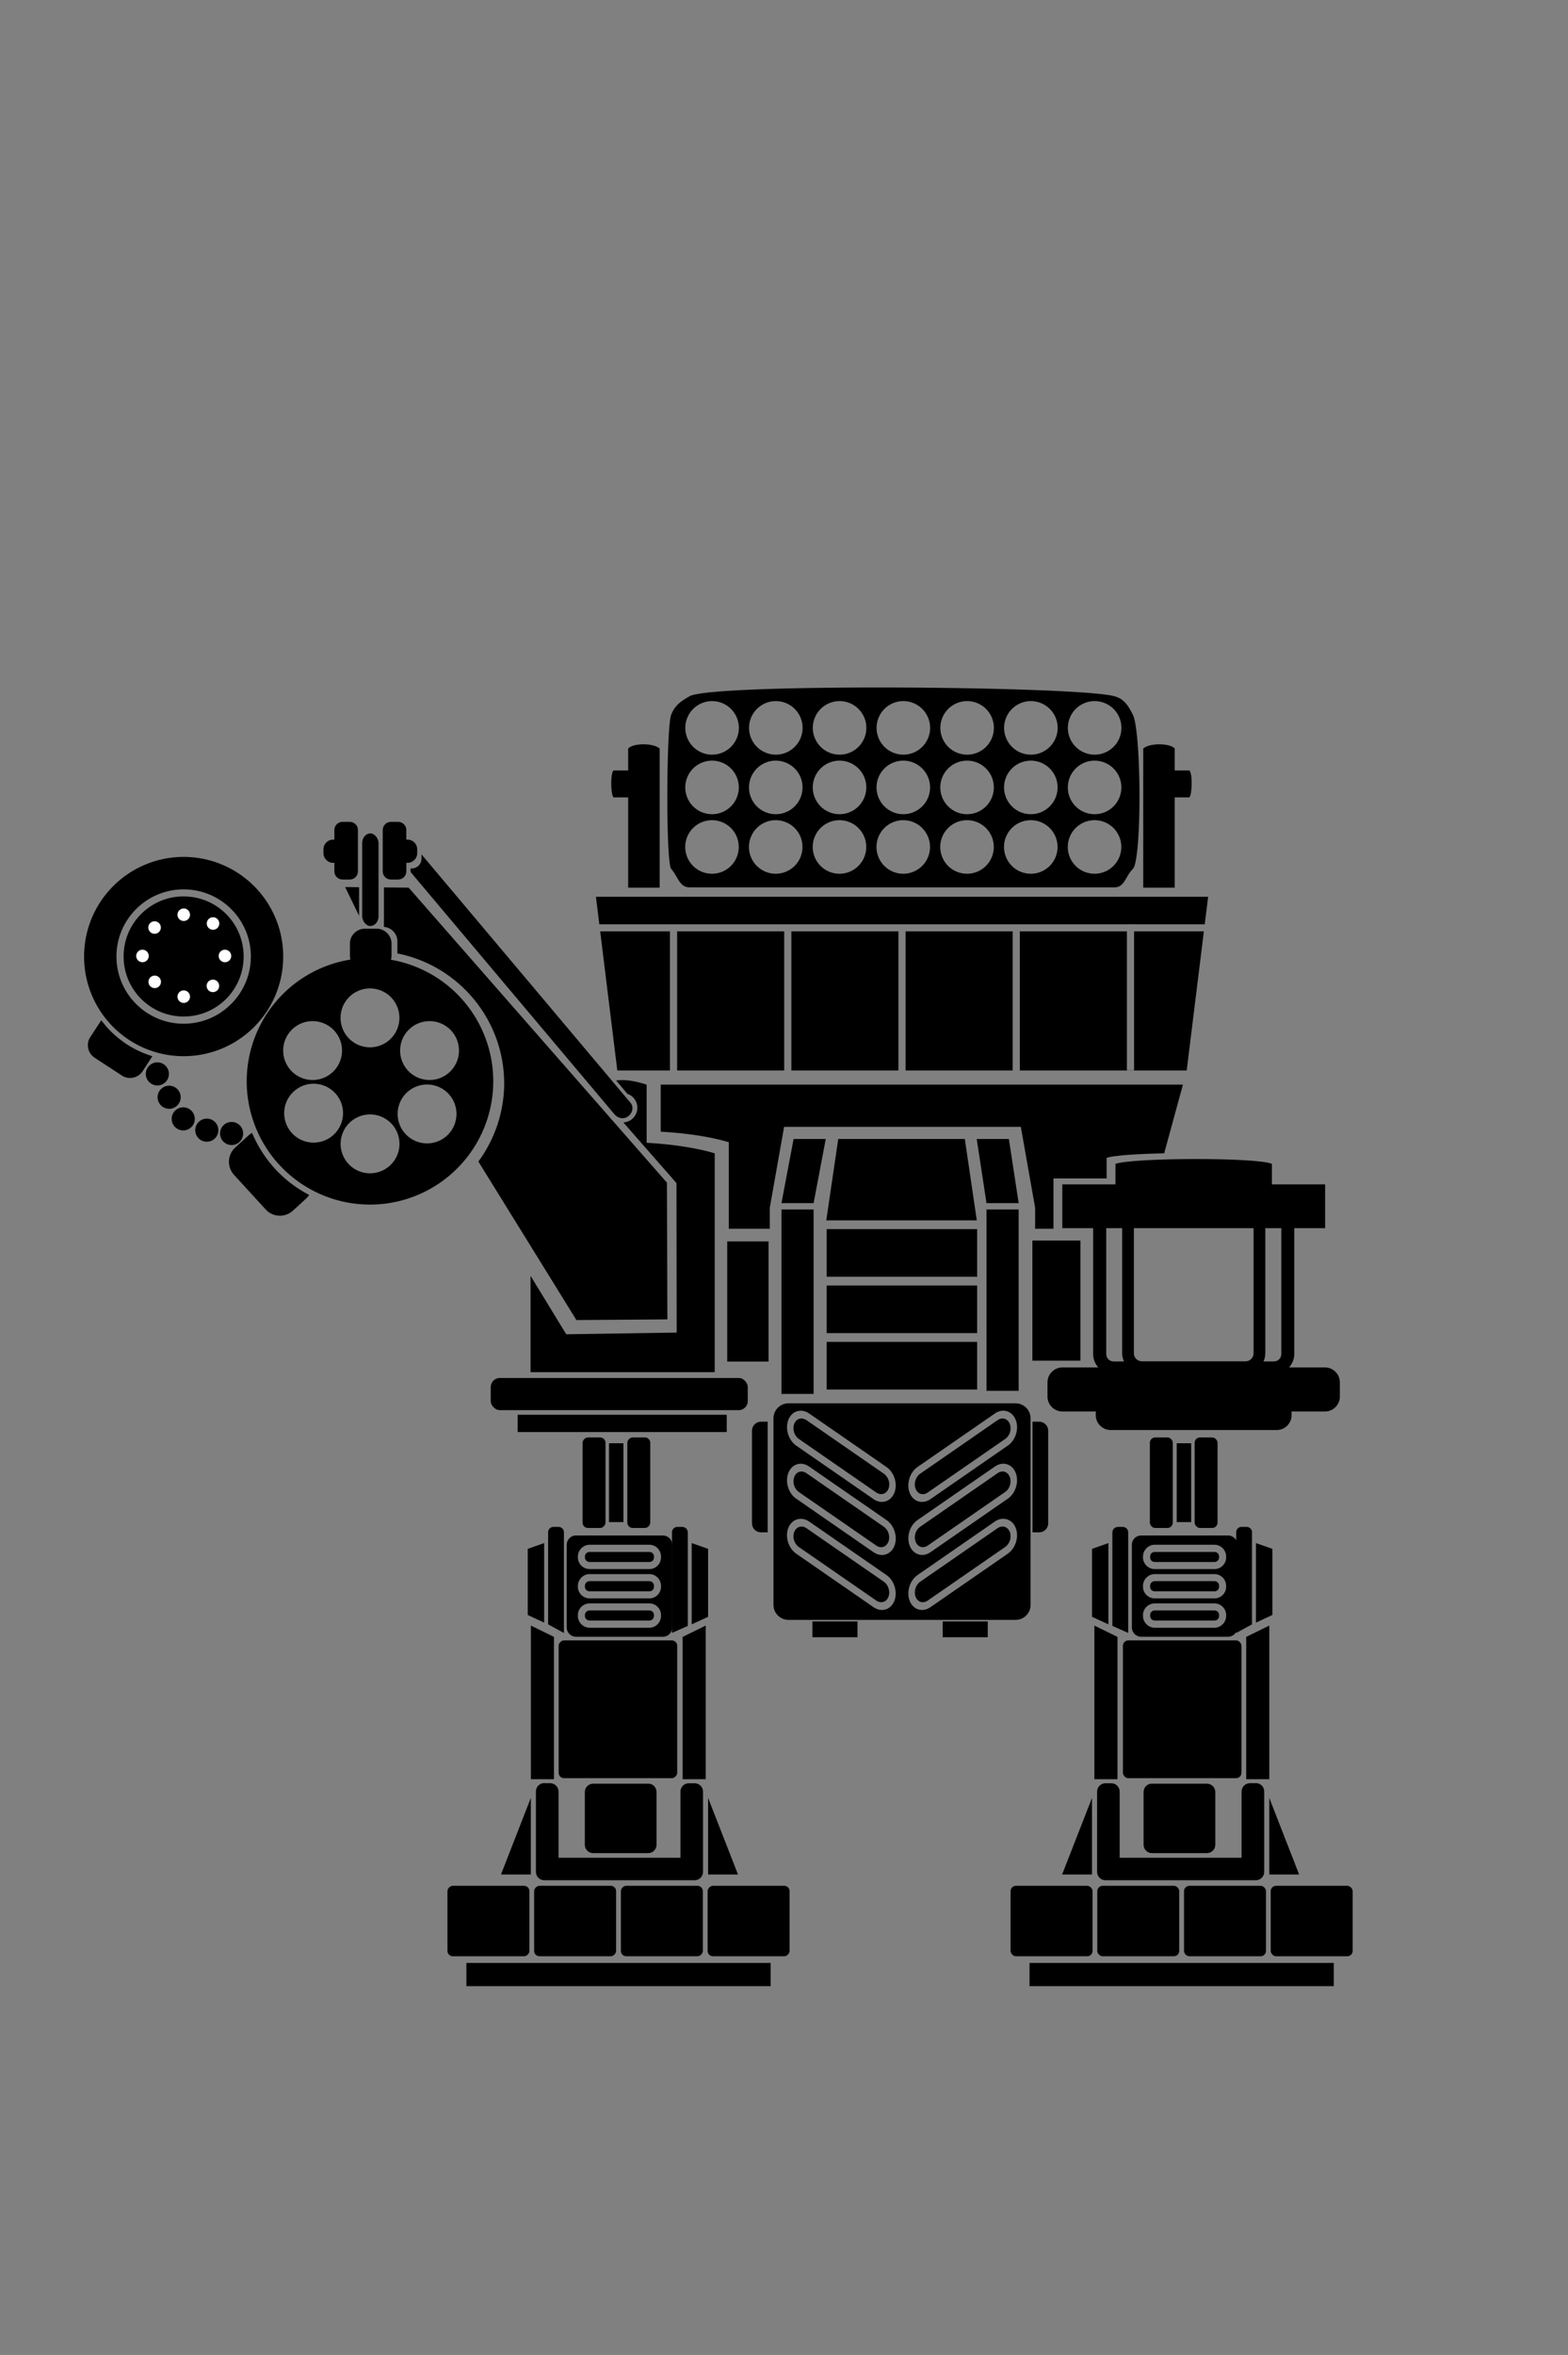 <?xml version="1.0" encoding="UTF-8" standalone="no"?>
<!-- Created with Inkscape (http://www.inkscape.org/) -->

<svg
   sodipodi:docname="MiningMech.svg"
   inkscape:version="1.1.2 (0a00cf5339, 2022-02-04)"
   id="svg8"
   version="1.1"
   viewBox="0 0 34.983 52.516"
   height="52.516mm"
   width="34.983mm"
   xmlns:inkscape="http://www.inkscape.org/namespaces/inkscape"
   xmlns:sodipodi="http://sodipodi.sourceforge.net/DTD/sodipodi-0.dtd"
   xmlns="http://www.w3.org/2000/svg"
   xmlns:svg="http://www.w3.org/2000/svg"
   xmlns:rdf="http://www.w3.org/1999/02/22-rdf-syntax-ns#"
   xmlns:cc="http://creativecommons.org/ns#"
   xmlns:dc="http://purl.org/dc/elements/1.1/">
  <rect x="0" y="0" width="34.983" height="52.516" fill="#808080" stroke="none"/>
  <defs
     id="defs2" />
  <sodipodi:namedview
     id="base"
     pagecolor="#ffffff"
     bordercolor="#666666"
     borderopacity="1.0"
     inkscape:pageopacity="0.0"
     inkscape:pageshadow="2"
     inkscape:zoom="2.0000001"
     inkscape:cx="43.249999"
     inkscape:cy="103.75"
     inkscape:document-units="mm"
     inkscape:current-layer="layer1"
     showgrid="false"
     inkscape:window-width="1846"
     inkscape:window-height="1016"
     inkscape:window-x="74"
     inkscape:window-y="27"
     inkscape:window-maximized="1"
     inkscape:snap-global="false"
     fit-margin-top="0"
     fit-margin-left="0"
     fit-margin-right="0"
     fit-margin-bottom="0"
     showguides="true"
     inkscape:guide-bbox="true"
     inkscape:pagecheckerboard="0" />
  <g
     inkscape:label="Capa 1"
     inkscape:groupmode="layer"
     id="layer1"
     transform="translate(-135.49,-99.591)"
     style="display:inline">
    <rect
       style="opacity:1;vector-effect:none;fill:#1a1a1a;fill-opacity:1;stroke:none;stroke-width:0.1;stroke-linecap:butt;stroke-linejoin:miter;stroke-miterlimit:4;stroke-dasharray:none;stroke-dashoffset:0;stroke-opacity:1"
       id="rect860"
       width="7.094"
       height="0"
       x="148.868"
       y="129.319" />
    <g
       id="g1831"
       transform="translate(0.543,-0.931)">
      <g
         id="path1550" />
      <g
         id="path1550-3" />
    </g>
    <g
       id="rect2870" />
    <g
       id="g26165"
       transform="matrix(1.321,0,0,1.321,-50.85,-42.825)">
      <path
         id="rect9306"
         style="stroke-width:0.454;stroke-linecap:round;stop-color:#000000"
         d="m 60.596,99.818 c -0.104,0.002 -0.208,0.009 -0.312,0.02 l 0.719,0.854 a 0.937,0.937 0 0 1 0.635,0.887 0.937,0.937 0 0 1 -0.891,0.936 l 3.385,3.863 0.012,9.523 -7.039,0.107 -2.273,-3.721 v 6.135 h 11.736 v -13.941 c -1.191,-0.354 -2.725,-0.579 -4.338,-0.67 v -3.703 c -0.614,-0.199 -1.122,-0.299 -1.633,-0.289 z"
         transform="matrix(0.265,0,0,0.265,135.49,99.591)" />
      <path
         id="path21684"
         style="fill:#000000;stroke:none;stroke-width:1px;stroke-linecap:butt;stroke-linejoin:miter;stroke-opacity:1"
         d="m 43.014,87.52 0.889,1.83 v -1.822 z m 2.473,0.023 v 2.514 c 0.481,0.039 0.857,0.434 0.857,0.926 v 0.764 c 3.895,0.774 6.808,4.205 6.809,8.297 -0.011,1.786 -0.587,3.524 -1.646,4.963 l 6.248,10.097 5.796,-0.044 -0.028,-8.709 -16.461,-18.793 z"
         transform="matrix(0.265,0,0,0.265,135.49,99.591)"
         sodipodi:nodetypes="ccccccscccccccc" />
      <path
         id="rect22956"
         style="fill:#000000;stroke-width:0.454;stroke-linecap:round;stop-color:#000000"
         d="m 47.879,85.436 c 4.98e-4,0.01 0.002,0.021 0.002,0.031 v 0.25 c 0,0.341 -0.274,0.615 -0.615,0.615 H 47.188 v 0.232 l 12.988,15.428 c 0.22,0.261 0.58,0.342 0.857,0.145 l 0.023,-0.018 c 0.278,-0.197 0.366,-0.597 0.146,-0.857 z"
         transform="matrix(0.265,0,0,0.265,135.49,99.591)" />
      <path
         id="rect19674-0"
         style="display:inline;fill:#000000;stroke:none;stroke-width:0.12;stroke-linecap:round;stroke-miterlimit:4;stroke-dasharray:none;stop-color:#000000"
         d="m 144.161,122.275 a 1.681,1.681 0 0 0 -1.681,1.682 1.681,1.681 0 0 0 1.681,1.682 1.681,1.681 0 0 0 1.682,-1.682 1.681,1.681 0 0 0 -1.682,-1.682 z m 5.2e-4,0.548 c 0.626,0 1.135,0.507 1.135,1.133 0,0.626 -0.509,1.135 -1.135,1.135 -0.626,0 -1.135,-0.509 -1.135,-1.135 0,-0.626 0.509,-1.133 1.135,-1.133 z m -0.026,0.119 c -0.549,0.014 -0.988,0.461 -0.988,1.013 0,0.561 0.453,1.014 1.014,1.014 0.561,0 1.013,-0.453 1.013,-1.014 0,-0.561 -0.453,-1.013 -1.013,-1.013 -0.009,0 -0.018,-2.2e-4 -0.026,0 z m 3.087,0.545 c -0.14,0 -0.253,0.113 -0.253,0.253 v 0.197 c 0,0.025 0.004,0.049 0.01,0.071 a 2.082,2.082 0 0 0 -1.753,2.054 2.082,2.082 0 0 0 2.082,2.082 2.082,2.082 0 0 0 2.082,-2.082 2.082,2.082 0 0 0 -1.729,-2.051 c 0.007,-0.023 0.011,-0.048 0.011,-0.074 v -0.197 c 0,-0.14 -0.113,-0.253 -0.253,-0.253 z m 0.086,1.008 a 0.497,0.497 0 0 1 0.497,0.497 0.497,0.497 0 0 1 -0.497,0.497 0.497,0.497 0 0 1 -0.497,-0.497 0.497,0.497 0 0 1 0.497,-0.497 z m -4.538,0.537 -0.185,0.283 c -0.077,0.117 -0.044,0.274 0.073,0.35 l 0.46,0.3 c 0.117,0.077 0.274,0.044 0.351,-0.074 l 0.164,-0.252 c -0.346,-0.105 -0.649,-0.318 -0.864,-0.608 z m 3.569,0.015 a 0.497,0.497 0 0 1 0.497,0.497 0.497,0.497 0 0 1 -0.497,0.497 0.497,0.497 0 0 1 -0.497,-0.497 0.497,0.497 0 0 1 0.497,-0.497 z m 1.975,0 a 0.497,0.497 0 0 1 0.497,0.497 0.497,0.497 0 0 1 -0.497,0.497 0.497,0.497 0 0 1 -0.497,-0.497 0.497,0.497 0 0 1 0.497,-0.497 z m -4.597,0.696 a 0.195,0.195 0 0 0 -0.195,0.195 0.195,0.195 0 0 0 0.195,0.195 0.195,0.195 0 0 0 0.195,-0.195 0.195,0.195 0 0 0 -0.195,-0.195 z m 2.639,0.361 a 0.497,0.497 0 0 1 0.497,0.497 0.497,0.497 0 0 1 -0.497,0.497 0.497,0.497 0 0 1 -0.497,-0.497 0.497,0.497 0 0 1 0.497,-0.497 z m 1.916,0.013 a 0.497,0.497 0 0 1 0.497,0.497 0.497,0.497 0 0 1 -0.497,0.497 0.497,0.497 0 0 1 -0.497,-0.497 0.497,0.497 0 0 1 0.497,-0.497 z m -4.356,0.02 a 0.195,0.195 0 0 0 -0.195,0.195 0.195,0.195 0 0 0 0.195,0.195 0.195,0.195 0 0 0 0.195,-0.195 0.195,0.195 0 0 0 -0.195,-0.195 z m 0.238,0.365 a 0.195,0.195 0 0 0 -0.195,0.195 0.195,0.195 0 0 0 0.195,0.195 0.195,0.195 0 0 0 0.195,-0.195 0.195,0.195 0 0 0 -0.195,-0.195 z m 3.155,0.12 a 0.497,0.497 0 0 1 0.497,0.497 0.497,0.497 0 0 1 -0.497,0.497 0.497,0.497 0 0 1 -0.497,-0.497 0.497,0.497 0 0 1 0.497,-0.497 z m -2.757,0.071 a 0.195,0.195 0 0 0 -0.195,0.195 0.195,0.195 0 0 0 0.195,0.195 0.195,0.195 0 0 0 0.195,-0.195 0.195,0.195 0 0 0 -0.195,-0.195 z m 0.419,0.056 a 0.195,0.195 0 0 0 -0.195,0.195 0.195,0.195 0 0 0 0.195,0.195 0.195,0.195 0 0 0 0.195,-0.195 0.195,0.195 0 0 0 -0.195,-0.195 z m 0.346,0.185 c -0.022,0.012 -0.044,0.027 -0.064,0.045 l -0.221,0.202 c -0.133,0.122 -0.142,0.327 -0.021,0.46 l 0.535,0.585 c 0.122,0.133 0.327,0.142 0.46,0.021 l 0.221,-0.202 c 0.021,-0.019 0.039,-0.041 0.054,-0.064 a 2.082,2.082 0 0 1 -0.965,-1.049 z" />
      <path
         id="rect10947"
         style="fill:#000000;stroke-width:0.322;stroke-linecap:round;stop-color:#000000"
         d="m 63.127,100.104 v 2.998 c 1.613,0.091 3.147,0.316 4.338,0.67 v 5.516 h 2.613 v -1.336 l 0.912,-5.156 h 15.088 l 0.912,5.156 v 1.336 h 1.168 v -3.207 h 3.389 v -1.309 c 0.416,-0.154 1.937,-0.254 3.668,-0.291 l 1.195,-4.377 z"
         transform="matrix(0.265,0,0,0.265,135.49,99.591)" />
      <path
         id="rect10356"
         style="fill:#000000;stroke-width:0.454;stroke-linecap:round;stop-color:#000000"
         d="m 58.998,88.139 0.217,1.756 h 33.623 v -0.004 h 0.459 v 0.004 h 4.502 l 0.217,-1.756 z m 0.271,2.205 1.092,8.863 h 3.355 V 90.344 Z m 4.904,0 v 8.863 h 6.824 V 90.344 Z m 7.281,0 v 8.863 h 6.822 V 90.344 Z m 7.279,0 v 8.863 h 6.824 V 90.344 Z m 7.281,0 v 8.863 h 10.635 l 1.094,-8.863 h -4.447 v 8.855 H 92.838 V 90.344 Z"
         transform="matrix(0.265,0,0,0.265,135.49,99.591)" />
      <path
         id="rect6951"
         style="fill:#000000;stroke:none;stroke-width:0.12;stroke-linecap:round;stroke-miterlimit:4;stroke-dasharray:none;stop-color:#000000"
         d="m 158.498,131.809 v 1.868 h 0.112 c 0.085,0 0.153,-0.068 0.153,-0.153 v -1.562 c 0,-0.085 -0.068,-0.153 -0.153,-0.153 z" />
      <path
         id="rect6951-9"
         style="display:inline;fill:#000000;stroke:none;stroke-width:0.12;stroke-linecap:round;stroke-miterlimit:4;stroke-dasharray:none;stop-color:#000000"
         d="m 154.025,131.809 v 1.868 h -0.112 c -0.085,0 -0.153,-0.068 -0.153,-0.153 v -1.562 c 0,-0.085 0.068,-0.153 0.153,-0.153 z" />
      <path
         id="rect1113"
         style="fill:#000000;stroke-width:2.451;stroke-linecap:round;stop-color:#000000"
         d="m 161.229,127.375 c -0.594,0.001 -1.192,0.03 -1.33,0.082 v 0.346 h -0.898 v 0.739 h 0.521 v 2.124 c 0,0.087 0.033,0.167 0.087,0.227 h -0.605 c -0.14,0 -0.253,0.113 -0.253,0.253 v 0.238 c 0,0.14 0.113,0.253 0.253,0.253 h 0.565 c -0.002,0.012 -0.003,0.024 -0.003,0.036 v 0.024 c 0,0.14 0.113,0.253 0.253,0.253 h 2.802 c 0.14,0 0.253,-0.113 0.253,-0.253 v -0.024 c 0,-0.012 -9.1e-4,-0.024 -0.003,-0.036 h 0.565 c 0.14,0 0.253,-0.113 0.253,-0.253 v -0.238 c 0,-0.14 -0.113,-0.253 -0.253,-0.253 h -0.605 c 0.054,-0.061 0.088,-0.14 0.088,-0.227 v -2.124 h 0.521 v -0.739 h -0.899 V 127.457 c -0.127,-0.057 -0.719,-0.083 -1.313,-0.082 z m -1.486,1.167 h 0.269 v 2.109 c 0,0.05 0.011,0.098 0.032,0.141 h -0.175 c -0.071,0 -0.126,-0.054 -0.126,-0.126 z m 0.467,0 h 2.022 v 2.109 c 0,0.079 -0.06,0.139 -0.139,0.139 h -1.745 c -0.079,0 -0.138,-0.06 -0.138,-0.139 z m 2.22,0 h 0.27 v 2.124 c 0,0.071 -0.054,0.126 -0.126,0.126 h -0.175 c 0.02,-0.043 0.031,-0.091 0.031,-0.141 z" />
      <path
         id="rect1398"
         style="fill:#000000;stroke-width:0.631;stroke-linecap:round;stop-color:#000000"
         d="m 71.271,120.408 c -0.53,0 -0.957,0.427 -0.957,0.957 v 11.881 c 0,0.53 0.427,0.957 0.957,0.957 h 14.471 c 0.53,0 0.957,-0.427 0.957,-0.957 v -11.881 c 0,-0.53 -0.427,-0.957 -0.957,-0.957 z m 13.674,0.467 c 0.34,-0.006 0.653,0.201 0.805,0.576 0.228,0.563 0.005,1.299 -0.494,1.645 l -4.936,3.414 c -0.5,0.346 -1.095,0.175 -1.322,-0.389 -0.228,-0.563 -0.004,-1.313 0.496,-1.658 l 4.936,-3.412 c 0.156,-0.108 0.322,-0.165 0.482,-0.174 0.011,-6.3e-4 0.022,-0.002 0.033,-0.002 z m -12.9,0.002 c 0.179,-10e-4 0.367,0.056 0.543,0.178 l 4.93,3.41 c 0.5,0.346 0.726,1.085 0.498,1.648 -0.228,0.563 -0.825,0.744 -1.324,0.398 l -4.93,-3.41 c -0.5,-0.346 -0.724,-1.093 -0.496,-1.656 0.142,-0.352 0.428,-0.551 0.744,-0.566 0.012,-5.9e-4 0.023,-0.002 0.035,-0.002 z m 12.854,0.494 c -0.098,0.003 -0.199,0.036 -0.297,0.104 l -4.936,3.414 c -0.297,0.205 -0.426,0.636 -0.291,0.971 0.135,0.335 0.477,0.432 0.773,0.227 l 4.938,-3.414 c 0.297,-0.205 0.422,-0.626 0.287,-0.961 -0.085,-0.209 -0.25,-0.329 -0.434,-0.34 -0.014,-8.1e-4 -0.027,-4.3e-4 -0.041,0 z m -12.822,0.002 c -0.185,0.008 -0.351,0.123 -0.436,0.332 -0.135,0.335 -0.006,0.767 0.291,0.973 l 4.93,3.408 c 0.297,0.205 0.644,0.102 0.779,-0.232 0.135,-0.335 0.002,-0.76 -0.295,-0.965 l -4.93,-3.41 c -0.111,-0.077 -0.229,-0.11 -0.34,-0.105 z m -0.035,2.881 c 0.178,-0.002 0.365,0.056 0.541,0.178 l 4.938,3.414 c 0.5,0.346 0.726,1.087 0.498,1.65 -0.228,0.563 -0.827,0.742 -1.326,0.396 l -4.936,-3.414 c -0.5,-0.346 -0.718,-1.089 -0.49,-1.652 0.142,-0.352 0.426,-0.553 0.74,-0.57 0.012,-6.3e-4 0.023,-0.002 0.035,-0.002 z m 12.902,0 c 0.339,-0.008 0.651,0.197 0.803,0.572 0.228,0.563 0.009,1.305 -0.49,1.65 l -4.936,3.414 C 79.821,130.236 79.228,130.053 79,129.49 c -0.228,-0.563 -0.007,-1.299 0.492,-1.645 l 4.938,-3.414 c 0.156,-0.108 0.321,-0.166 0.48,-0.176 0.011,-7e-4 0.022,-0.002 0.033,-0.002 z m -12.871,0.496 c -0.183,0.009 -0.345,0.127 -0.43,0.336 -0.135,0.335 -0.012,0.763 0.285,0.969 l 4.936,3.412 c 0.297,0.205 0.636,0.098 0.771,-0.236 0.135,-0.335 0.01,-0.756 -0.287,-0.961 l -4.936,-3.414 c -0.111,-0.077 -0.23,-0.111 -0.34,-0.105 z m 12.824,0 c -0.097,0.004 -0.199,0.038 -0.297,0.105 l -4.936,3.414 c -0.297,0.205 -0.422,0.626 -0.287,0.961 0.135,0.335 0.475,0.442 0.771,0.236 l 4.936,-3.414 c 0.297,-0.205 0.42,-0.632 0.285,-0.967 -0.085,-0.209 -0.249,-0.327 -0.432,-0.336 -0.014,-6.6e-4 -0.027,-5.7e-4 -0.041,0 z m -12.854,3.012 c 0.18,-0.002 0.369,0.054 0.545,0.176 l 4.93,3.41 c 0.5,0.346 0.724,1.093 0.496,1.656 -0.228,0.563 -0.823,0.736 -1.322,0.391 l -4.93,-3.41 c -0.5,-0.346 -0.728,-1.087 -0.5,-1.65 0.142,-0.352 0.429,-0.553 0.746,-0.57 0.012,-6.6e-4 0.023,-0.002 0.035,-0.002 z m 12.959,0 c 0.317,0.018 0.606,0.22 0.748,0.572 0.228,0.563 -3.93e-4,1.305 -0.5,1.65 l -4.93,3.408 c -0.5,0.346 -1.095,0.175 -1.322,-0.389 -0.228,-0.563 -0.004,-1.311 0.496,-1.656 l 4.93,-3.41 c 0.187,-0.13 0.388,-0.186 0.578,-0.176 z m -0.066,0.494 c -0.111,-0.006 -0.229,0.029 -0.34,0.105 l -4.93,3.41 c -0.297,0.205 -0.426,0.636 -0.291,0.971 0.135,0.335 0.477,0.432 0.773,0.227 l 4.932,-3.41 c 0.297,-0.205 0.428,-0.63 0.293,-0.965 -0.085,-0.209 -0.252,-0.328 -0.438,-0.338 z m -12.859,0.002 c -0.186,0.01 -0.353,0.129 -0.438,0.338 -0.135,0.335 -0.004,0.76 0.293,0.965 l 4.93,3.408 c 0.297,0.205 0.64,0.11 0.775,-0.225 0.135,-0.335 0.006,-0.767 -0.291,-0.973 l -4.93,-3.41 c -0.111,-0.077 -0.229,-0.109 -0.34,-0.104 z"
         transform="matrix(0.265,0,0,0.265,135.49,99.591)" />
      <path
         id="rect1833"
         style="stroke-width:0.182;stroke-linecap:round;stop-color:#000000"
         d="m 154.258,128.227 h 0.543 v 3.113 h -0.543 z"
         sodipodi:nodetypes="ccccc" />
      <path
         id="rect1833-2"
         style="display:inline;stroke-width:0.099;stroke-linecap:round;stop-color:#000000"
         d="m 154.463,127.037 h 0.543 l -0.205,1.082 h -0.543 z"
         sodipodi:nodetypes="ccccc" />
      <path
         id="rect1833-2-2"
         style="display:inline;stroke-width:0.099;stroke-linecap:round;stop-color:#000000"
         d="m 157.556,127.037 h 0.543 l 0.165,1.082 h -0.543 z"
         sodipodi:nodetypes="ccccc" />
      <path
         id="rect1833-9"
         style="display:inline;stroke-width:0.182;stroke-linecap:round;stop-color:#000000"
         d="m 157.721,128.227 h 0.543 v 3.061 h -0.543 z"
         sodipodi:nodetypes="ccccc" />
      <rect
         style="fill:#000000;stroke:none;stroke-width:0.169;stroke-linecap:round;stroke-miterlimit:4;stroke-dasharray:none;stop-color:#000000"
         id="rect2010"
         width="2.542"
         height="0.804"
         x="155.021"
         y="128.558" />
      <path
         id="rect2010-8"
         style="display:inline;stroke-width:0.169;stroke-linecap:round;stop-color:#000000"
         d="m 155.217,127.037 h 2.138 l 0.202,1.373 h -2.542 z"
         sodipodi:nodetypes="ccccc" />
      <rect
         style="display:inline;fill:#000000;stroke:none;stroke-width:0.169;stroke-linecap:round;stroke-miterlimit:4;stroke-dasharray:none;stop-color:#000000"
         id="rect2010-3"
         width="2.542"
         height="0.804"
         x="155.021"
         y="129.51" />
      <rect
         style="display:inline;fill:#000000;stroke:none;stroke-width:0.169;stroke-linecap:round;stroke-miterlimit:4;stroke-dasharray:none;stop-color:#000000"
         id="rect2010-3-0"
         width="2.542"
         height="0.804"
         x="155.021"
         y="130.462" />
      <rect
         style="fill:#000000;stroke:none;stroke-width:0.12;stroke-linecap:round;stroke-miterlimit:4;stroke-dasharray:none;stop-color:#000000"
         id="rect3109"
         width="4.341"
         height="0.543"
         x="149.348"
         y="131.071"
         ry="0.153" />
      <path
         id="rect2335"
         style="fill:#000000;stroke:none;stroke-width:0.639;stroke-linecap:round;stroke-miterlimit:4;stroke-dasharray:none;stop-color:#000000"
         d="m 93.717,128.826 c -0.315,0.016 -0.562,0.276 -0.562,0.596 v 5.262 c 0,0.33 0.264,0.594 0.594,0.594 h 5.535 c 0.33,0 0.594,-0.264 0.594,-0.594 v -5.262 c 0,-0.33 -0.264,-0.596 -0.594,-0.596 h -5.535 c -0.01,0 -0.021,-5.1e-4 -0.031,0 z m 0.898,0.59 h 3.803 c 0.411,0 0.746,0.342 0.746,0.754 v 0.051 c 0,0.411 -0.335,0.746 -0.746,0.746 h -3.803 c -0.412,0 -0.752,-0.335 -0.752,-0.746 v -0.051 c 0,-0.412 0.34,-0.754 0.752,-0.754 z m -0.031,0.459 c -0.153,0.015 -0.264,0.137 -0.264,0.295 v 0.051 c 0,0.168 0.127,0.295 0.295,0.295 h 3.803 c 0.168,0 0.295,-0.127 0.295,-0.295 v -0.051 c 0,-0.168 -0.127,-0.295 -0.295,-0.295 h -3.803 c -0.011,0 -0.021,-9.7e-4 -0.031,0 z m 0.031,1.41 h 3.803 c 0.411,0 0.746,0.34 0.746,0.752 v 0.053 c 0,0.411 -0.335,0.744 -0.746,0.744 h -3.803 c -0.412,0 -0.752,-0.333 -0.752,-0.744 v -0.053 c 0,-0.412 0.34,-0.752 0.752,-0.752 z m -0.016,0.449 c -0.16,0.008 -0.279,0.14 -0.279,0.303 v 0.053 c 0,0.168 0.127,0.295 0.295,0.295 h 3.803 c 0.168,0 0.295,-0.127 0.295,-0.295 v -0.053 c 0,-0.168 -0.127,-0.303 -0.295,-0.303 h -3.803 c -0.005,0 -0.01,-2.6e-4 -0.016,0 z m 0.016,1.418 h 3.803 c 0.411,0 0.746,0.335 0.746,0.746 v 0.051 c 0,0.412 -0.335,0.754 -0.746,0.754 h -3.803 c -0.412,0 -0.752,-0.342 -0.752,-0.754 v -0.051 c 0,-0.411 0.34,-0.746 0.752,-0.746 z m 0,0.449 c -0.168,0 -0.295,0.127 -0.295,0.295 v 0.053 c 0,0.168 0.127,0.295 0.295,0.295 h 3.803 c 0.168,0 0.295,-0.127 0.295,-0.295 v -0.053 c 0,-0.168 -0.127,-0.295 -0.295,-0.295 z"
         transform="matrix(0.265,0,0,0.265,135.49,99.591)" />
      <path
         id="rect3356"
         style="stroke-width:0.12;stroke-linecap:round;stop-color:#000000"
         d="m 162.029,133.585 h 0.086 c 0.05,0 0.09,0.04 0.09,0.09 v 1.555 l -0.267,0.146 v -1.701 c 0,-0.05 0.04,-0.09 0.09,-0.09 z"
         sodipodi:nodetypes="sssccss" />
      <path
         id="rect3356-8"
         style="display:inline;stroke-width:0.12;stroke-linecap:round;stop-color:#000000"
         d="m 159.938,133.585 h 0.085 c 0.05,0 0.091,0.041 0.091,0.091 v 1.699 l -0.267,-0.119 v -1.579 c 0,-0.05 0.041,-0.091 0.091,-0.091 z"
         sodipodi:nodetypes="sssccss" />
      <path
         id="rect3687"
         style="stroke-width:0.151;stroke-linecap:round;stop-color:#000000"
         d="m 159.503,133.956 0.277,-0.098 v 1.372 l -0.277,-0.127 z"
         sodipodi:nodetypes="ccccc" />
      <path
         id="rect3687-9"
         style="display:inline;stroke-width:0.151;stroke-linecap:round;stop-color:#000000"
         d="m 162.549,133.956 -0.277,-0.098 v 1.343 l 0.277,-0.129 z"
         sodipodi:nodetypes="ccccc" />
      <rect
         style="fill:#000000;stroke:none;stroke-width:0.12;stroke-linecap:round;stroke-miterlimit:4;stroke-dasharray:none;stop-color:#000000"
         id="rect4180"
         width="2.002"
         height="2.326"
         x="160.025"
         y="135.501"
         ry="0.091" />
      <path
         id="rect4468"
         style="stroke-width:0.12;stroke-linecap:round;stop-color:#000000"
         d="m 159.543,135.251 0.39,0.191 v 2.402 h -0.39 z"
         sodipodi:nodetypes="ccccc" />
      <path
         id="rect4468-2"
         style="display:inline;stroke-width:0.12;stroke-linecap:round;stop-color:#000000"
         d="m 162.497,135.251 -0.39,0.191 v 2.402 h 0.39 z"
         sodipodi:nodetypes="ccccc" />
      <rect
         style="fill:#000000;stroke:none;stroke-width:0.12;stroke-linecap:round;stroke-miterlimit:4;stroke-dasharray:none;stop-color:#000000"
         id="rect5558"
         width="0.387"
         height="1.528"
         x="160.48"
         y="132.075"
         ry="0.09" />
      <rect
         style="display:inline;fill:#000000;stroke:none;stroke-width:0.12;stroke-linecap:round;stroke-miterlimit:4;stroke-dasharray:none;stop-color:#000000"
         id="rect5558-0"
         width="0.387"
         height="1.528"
         x="161.236"
         y="132.075"
         ry="0.09" />
      <rect
         style="fill:#000000;stroke:none;stroke-width:0.123;stroke-linecap:round;stroke-miterlimit:4;stroke-dasharray:none;stop-color:#000000"
         id="rect5689"
         width="0.244"
         height="1.331"
         x="160.934"
         y="132.173"
         ry="0" />
      <path
         id="rect14722-61"
         style="display:inline;stroke-width:0.344;stroke-linejoin:round"
         d="m 162.27,137.911 -0.1,7e-4 c -0.078,0 -0.141,0.063 -0.141,0.141 v 1.118 h -2.059 v -1.117 c 0,-0.078 -0.063,-0.141 -0.141,-0.141 h -0.099 c -0.002,0 -0.005,-1.2e-4 -0.007,0 -0.075,0.005 -0.134,0.065 -0.134,0.141 v 1.298 c -2e-4,0.002 0,0.007 0,0.009 0,0.002 -2e-4,0.007 0,0.009 v 0.039 c 0,0.078 0.063,0.141 0.141,0.141 h 0.089 0.009 c 9.4e-4,1e-5 0.001,0 0.002,0 0.001,-4e-5 0.002,8e-5 0.005,0 h 2.327 0.006 c 9.6e-4,0 8.5e-4,1e-5 0.002,0 h 0.1 c 0.078,0 0.141,-0.063 0.141,-0.141 v -0.049 -1.309 c 0,-0.078 -0.063,-0.141 -0.141,-0.141 z m -1.762,0.009 c -0.075,0 -0.134,0.065 -0.134,0.141 v 0.89 c 0,0.078 0.063,0.141 0.141,0.141 h 0.929 c 0.078,0 0.141,-0.063 0.141,-0.141 v -0.89 c 0,-0.078 -0.063,-0.141 -0.141,-0.141 h -0.929 c -0.002,0 -0.005,0 -0.007,0 z m -1.005,0.24 -0.505,1.293 h 0.505 z m 2.994,0 v 1.293 h 0.504 z"
         sodipodi:nodetypes="ccsccssscscscsscccccscsscsscssssssssssscccccccc" />
      <rect
         style="fill:#000000;stroke:none;stroke-width:0.115;stroke-linecap:round;stroke-miterlimit:4;stroke-dasharray:none;stop-color:#000000"
         id="rect6244"
         width="1.384"
         height="1.189"
         x="158.128"
         y="139.644"
         ry="0.09" />
      <rect
         style="display:inline;fill:#000000;stroke:none;stroke-width:0.115;stroke-linecap:round;stroke-miterlimit:4;stroke-dasharray:none;stop-color:#000000"
         id="rect6244-2"
         width="1.384"
         height="1.189"
         x="159.592"
         y="139.644"
         ry="0.09" />
      <rect
         style="display:inline;fill:#000000;stroke:none;stroke-width:0.115;stroke-linecap:round;stroke-miterlimit:4;stroke-dasharray:none;stop-color:#000000"
         id="rect6244-3"
         width="1.384"
         height="1.189"
         x="161.057"
         y="139.644"
         ry="0.09" />
      <rect
         style="display:inline;fill:#000000;stroke:none;stroke-width:0.115;stroke-linecap:round;stroke-miterlimit:4;stroke-dasharray:none;stop-color:#000000"
         id="rect6244-7"
         width="1.384"
         height="1.189"
         x="162.521"
         y="139.644"
         ry="0.09" />
      <path
         id="rect2335-3"
         style="fill:#000000;stroke:none;stroke-width:0.639;stroke-linecap:round;stroke-miterlimit:4;stroke-dasharray:none;stop-color:#000000"
         d="m 57.699,128.826 c -0.315,0.016 -0.564,0.276 -0.564,0.596 v 5.262 c 0,0.33 0.266,0.594 0.596,0.594 h 5.533 c 0.33,0 0.596,-0.264 0.596,-0.594 v -5.262 c 0,-0.33 -0.266,-0.596 -0.596,-0.596 h -5.533 c -0.01,0 -0.021,-5.1e-4 -0.031,0 z m 0.9,0.59 h 3.803 c 0.412,0 0.744,0.342 0.744,0.754 v 0.051 c 0,0.412 -0.333,0.746 -0.744,0.746 h -3.803 c -0.412,0 -0.752,-0.335 -0.752,-0.746 v -0.051 c 0,-0.412 0.34,-0.754 0.752,-0.754 z m -0.031,0.459 c -0.153,0.015 -0.271,0.137 -0.271,0.295 v 0.051 c 0,0.168 0.135,0.295 0.303,0.295 h 3.803 c 0.168,0 0.295,-0.127 0.295,-0.295 v -0.051 c 0,-0.168 -0.127,-0.295 -0.295,-0.295 h -3.803 c -0.011,0 -0.021,-9.7e-4 -0.031,0 z m 0.031,1.41 h 3.803 c 0.412,0 0.744,0.34 0.744,0.752 v 0.053 c 0,0.412 -0.333,0.744 -0.744,0.744 h -3.803 c -0.412,0 -0.752,-0.333 -0.752,-0.744 v -0.053 c 0,-0.412 0.34,-0.752 0.752,-0.752 z m -0.016,0.449 c -0.161,0.008 -0.287,0.14 -0.287,0.303 v 0.053 c 0,0.168 0.135,0.295 0.303,0.295 h 3.803 c 0.168,0 0.295,-0.127 0.295,-0.295 v -0.053 c 0,-0.168 -0.127,-0.303 -0.295,-0.303 h -3.803 c -0.005,0 -0.01,-2.6e-4 -0.016,0 z m 0.016,1.418 h 3.803 c 0.412,0 0.744,0.335 0.744,0.746 v 0.051 c 0,0.412 -0.333,0.754 -0.744,0.754 h -3.803 c -0.412,0 -0.752,-0.342 -0.752,-0.754 v -0.051 c 0,-0.412 0.34,-0.746 0.752,-0.746 z m 0,0.449 c -0.168,0 -0.303,0.127 -0.303,0.295 v 0.053 c 0,0.168 0.135,0.295 0.303,0.295 h 3.803 c 0.168,0 0.295,-0.127 0.295,-0.295 v -0.053 c 0,-0.168 -0.127,-0.295 -0.295,-0.295 z"
         transform="matrix(0.265,0,0,0.265,135.49,99.591)" />
      <path
         id="rect3356-1"
         style="stroke-width:0.12;stroke-linecap:round;stop-color:#000000"
         d="m 150.493,133.585 h -0.086 c -0.05,0 -0.09,0.04 -0.09,0.09 v 1.555 l 0.267,0.146 v -1.701 c 0,-0.05 -0.04,-0.09 -0.09,-0.09 z"
         sodipodi:nodetypes="sssccss" />
      <path
         id="rect3356-8-9"
         style="display:inline;stroke-width:0.12;stroke-linecap:round;stop-color:#000000"
         d="m 152.585,133.585 h -0.085 c -0.05,0 -0.091,0.041 -0.091,0.091 v 1.699 l 0.267,-0.119 v -1.579 c 0,-0.05 -0.041,-0.091 -0.091,-0.091 z"
         sodipodi:nodetypes="sssccss" />
      <path
         id="rect3687-7"
         style="stroke-width:0.151;stroke-linecap:round;stop-color:#000000"
         d="m 153.019,133.956 -0.277,-0.098 v 1.372 l 0.277,-0.127 z"
         sodipodi:nodetypes="ccccc" />
      <path
         id="rect3687-9-8"
         style="display:inline;stroke-width:0.151;stroke-linecap:round;stop-color:#000000"
         d="m 149.973,133.956 0.277,-0.098 v 1.343 l -0.277,-0.129 z"
         sodipodi:nodetypes="ccccc" />
      <rect
         style="fill:#000000;stroke:none;stroke-width:0.12;stroke-linecap:round;stroke-miterlimit:4;stroke-dasharray:none;stop-color:#000000"
         id="rect4180-4"
         width="2.002"
         height="2.326"
         x="-152.497"
         y="135.501"
         ry="0.091"
         transform="scale(-1,1)" />
      <path
         id="rect4468-5"
         style="stroke-width:0.12;stroke-linecap:round;stop-color:#000000"
         d="m 152.979,135.251 -0.39,0.191 v 2.402 h 0.39 z"
         sodipodi:nodetypes="ccccc" />
      <path
         id="rect4468-2-0"
         style="display:inline;stroke-width:0.12;stroke-linecap:round;stop-color:#000000"
         d="m 150.026,135.251 0.39,0.191 v 2.402 h -0.39 z"
         sodipodi:nodetypes="ccccc" />
      <rect
         style="fill:#000000;stroke:none;stroke-width:0.12;stroke-linecap:round;stroke-miterlimit:4;stroke-dasharray:none;stop-color:#000000"
         id="rect5558-3"
         width="0.387"
         height="1.528"
         x="-152.042"
         y="132.075"
         ry="0.09"
         transform="scale(-1,1)" />
      <rect
         style="display:inline;fill:#000000;stroke:none;stroke-width:0.12;stroke-linecap:round;stroke-miterlimit:4;stroke-dasharray:none;stop-color:#000000"
         id="rect5558-0-6"
         width="0.387"
         height="1.528"
         x="-151.286"
         y="132.075"
         ry="0.09"
         transform="scale(-1,1)" />
      <rect
         style="fill:#000000;stroke:none;stroke-width:0.123;stroke-linecap:round;stroke-miterlimit:4;stroke-dasharray:none;stop-color:#000000"
         id="rect5689-1"
         width="0.244"
         height="1.331"
         x="-151.589"
         y="132.173"
         ry="0"
         transform="scale(-1,1)" />
      <path
         id="rect14722-61-0"
         style="display:inline;stroke-width:0.344;stroke-linejoin:round"
         d="m 150.252,137.911 0.1,7e-4 c 0.078,0 0.141,0.063 0.141,0.141 v 1.118 h 2.059 v -1.117 c 0,-0.078 0.063,-0.141 0.141,-0.141 h 0.099 c 0.002,0 0.005,-1.2e-4 0.007,0 0.075,0.005 0.134,0.065 0.134,0.141 v 1.298 c 2e-4,0.002 0,0.007 0,0.009 0,0.002 2e-4,0.007 0,0.009 v 0.039 c 0,0.078 -0.063,0.141 -0.141,0.141 h -0.089 -0.009 c -9.4e-4,1e-5 -0.001,0 -0.002,0 -0.001,-4e-5 -0.002,8e-5 -0.005,0 h -2.327 -0.006 c -9.6e-4,0 -8.5e-4,1e-5 -0.002,0 h -0.1 c -0.078,0 -0.141,-0.063 -0.141,-0.141 v -0.049 -1.309 c 0,-0.078 0.063,-0.141 0.141,-0.141 z m 1.762,0.009 c 0.075,0 0.134,0.065 0.134,0.141 v 0.89 c 0,0.078 -0.063,0.141 -0.141,0.141 h -0.929 c -0.078,0 -0.141,-0.063 -0.141,-0.141 v -0.89 c 0,-0.078 0.063,-0.141 0.141,-0.141 h 0.929 c 0.002,0 0.005,0 0.007,0 z m 1.005,0.24 0.505,1.293 h -0.505 z m -2.994,0 v 1.293 h -0.504 z"
         sodipodi:nodetypes="ccsccssscscscsscccccscsscsscssssssssssscccccccc" />
      <rect
         style="fill:#000000;stroke:none;stroke-width:0.115;stroke-linecap:round;stroke-miterlimit:4;stroke-dasharray:none;stop-color:#000000"
         id="rect6244-6"
         width="1.384"
         height="1.189"
         x="-154.395"
         y="139.644"
         ry="0.09"
         transform="scale(-1,1)" />
      <rect
         style="display:inline;fill:#000000;stroke:none;stroke-width:0.115;stroke-linecap:round;stroke-miterlimit:4;stroke-dasharray:none;stop-color:#000000"
         id="rect6244-2-3"
         width="1.384"
         height="1.189"
         x="-152.93"
         y="139.644"
         ry="0.09"
         transform="scale(-1,1)" />
      <rect
         style="display:inline;fill:#000000;stroke:none;stroke-width:0.115;stroke-linecap:round;stroke-miterlimit:4;stroke-dasharray:none;stop-color:#000000"
         id="rect6244-3-2"
         width="1.384"
         height="1.189"
         x="-151.465"
         y="139.644"
         ry="0.09"
         transform="scale(-1,1)" />
      <rect
         style="display:inline;fill:#000000;stroke:none;stroke-width:0.115;stroke-linecap:round;stroke-miterlimit:4;stroke-dasharray:none;stop-color:#000000"
         id="rect6244-7-0"
         width="1.384"
         height="1.189"
         x="-150.001"
         y="139.644"
         ry="0.09"
         transform="scale(-1,1)" />
      <rect
         style="fill:#000000;stroke:none;stroke-width:0.12;stroke-linecap:round;stroke-miterlimit:4;stroke-dasharray:none;stop-color:#000000"
         id="rect8971"
         width="3.531"
         height="0.292"
         x="149.803"
         y="131.692"
         ry="0" />
      <rect
         style="fill:#000000;stroke:none;stroke-width:0.12;stroke-linecap:round;stroke-miterlimit:4;stroke-dasharray:none;stop-color:#000000"
         id="rect12210"
         width="0.698"
         height="2.028"
         x="153.342"
         y="128.766" />
      <rect
         style="display:inline;fill:#000000;stroke:none;stroke-width:0.129;stroke-linecap:round;stroke-miterlimit:4;stroke-dasharray:none;stop-color:#000000"
         id="rect12210-5"
         width="0.811"
         height="2.028"
         x="158.496"
         y="128.751" />
      <path
         id="rect13274"
         style="stroke-width:0.454;stroke-linecap:round;stop-color:#000000"
         d="m 76.41,74.807 c -5.642,0.011 -10.782,0.179 -11.441,0.557 -0.564,0.323 -0.93,0.571 -1.172,1.174 -0.314,0.782 -0.35,9.435 0,9.828 0.432,0.485 0.522,1.174 1.172,1.174 h 27.074 c 0.65,0 0.709,-0.719 1.174,-1.174 0.586,-0.574 0.543,-8.775 0,-9.828 -0.298,-0.578 -0.547,-1.001 -1.174,-1.174 -1.282,-0.355 -8.823,-0.57 -15.633,-0.557 z m -10.01,0.867 a 1.706,1.706 0 0 1 1.707,1.705 1.706,1.706 0 0 1 -1.707,1.707 1.706,1.706 0 0 1 -1.705,-1.707 1.706,1.706 0 0 1 1.705,-1.705 z m 4.064,0 a 1.706,1.706 0 0 1 1.705,1.705 1.706,1.706 0 0 1 -1.705,1.707 1.706,1.706 0 0 1 -1.707,-1.707 1.706,1.706 0 0 1 1.707,-1.705 z m 4.064,0 a 1.706,1.706 0 0 1 1.705,1.705 1.706,1.706 0 0 1 -1.705,1.707 1.706,1.706 0 0 1 -1.707,-1.707 1.706,1.706 0 0 1 1.707,-1.705 z m 4.064,0 a 1.706,1.706 0 0 1 1.705,1.705 1.706,1.706 0 0 1 -1.705,1.707 1.706,1.706 0 0 1 -1.707,-1.707 1.706,1.706 0 0 1 1.707,-1.705 z m 4.064,0 a 1.706,1.706 0 0 1 1.705,1.705 1.706,1.706 0 0 1 -1.705,1.707 1.706,1.706 0 0 1 -1.707,-1.707 1.706,1.706 0 0 1 1.707,-1.705 z m 4.064,0 a 1.706,1.706 0 0 1 1.705,1.705 1.706,1.706 0 0 1 -1.705,1.707 1.706,1.706 0 0 1 -1.707,-1.707 1.706,1.706 0 0 1 1.707,-1.705 z m 4.064,0 a 1.706,1.706 0 0 1 1.705,1.705 1.706,1.706 0 0 1 -1.705,1.707 1.706,1.706 0 0 1 -1.707,-1.707 1.706,1.706 0 0 1 1.707,-1.705 z m -24.387,3.793 a 1.706,1.706 0 0 1 1.707,1.705 1.706,1.706 0 0 1 -1.707,1.707 1.706,1.706 0 0 1 -1.705,-1.707 1.706,1.706 0 0 1 1.705,-1.705 z m 4.064,0 a 1.706,1.706 0 0 1 1.705,1.705 1.706,1.706 0 0 1 -1.705,1.707 1.706,1.706 0 0 1 -1.707,-1.707 1.706,1.706 0 0 1 1.707,-1.705 z m 4.064,0 a 1.706,1.706 0 0 1 1.705,1.705 1.706,1.706 0 0 1 -1.705,1.707 1.706,1.706 0 0 1 -1.707,-1.707 1.706,1.706 0 0 1 1.707,-1.705 z m 4.064,0 a 1.706,1.706 0 0 1 1.705,1.705 1.706,1.706 0 0 1 -1.705,1.707 1.706,1.706 0 0 1 -1.707,-1.707 1.706,1.706 0 0 1 1.707,-1.705 z m 4.064,0 a 1.706,1.706 0 0 1 1.705,1.705 1.706,1.706 0 0 1 -1.705,1.707 1.706,1.706 0 0 1 -1.707,-1.707 1.706,1.706 0 0 1 1.707,-1.705 z m 4.064,0 a 1.706,1.706 0 0 1 1.705,1.705 1.706,1.706 0 0 1 -1.705,1.707 1.706,1.706 0 0 1 -1.707,-1.707 1.706,1.706 0 0 1 1.707,-1.705 z m 4.064,0 a 1.706,1.706 0 0 1 1.705,1.705 1.706,1.706 0 0 1 -1.705,1.707 1.706,1.706 0 0 1 -1.707,-1.707 1.706,1.706 0 0 1 1.707,-1.705 z m -24.387,3.793 a 1.706,1.706 0 0 1 1.707,1.705 1.706,1.706 0 0 1 -1.707,1.707 1.706,1.706 0 0 1 -1.705,-1.707 1.706,1.706 0 0 1 1.705,-1.705 z m 4.064,0 a 1.706,1.706 0 0 1 1.705,1.705 1.706,1.706 0 0 1 -1.705,1.707 1.706,1.706 0 0 1 -1.707,-1.707 1.706,1.706 0 0 1 1.707,-1.705 z m 4.064,0 a 1.706,1.706 0 0 1 1.705,1.705 1.706,1.706 0 0 1 -1.705,1.707 1.706,1.706 0 0 1 -1.707,-1.707 1.706,1.706 0 0 1 1.707,-1.705 z m 4.064,0 a 1.706,1.706 0 0 1 1.705,1.705 1.706,1.706 0 0 1 -1.705,1.707 1.706,1.706 0 0 1 -1.707,-1.707 1.706,1.706 0 0 1 1.707,-1.705 z m 4.064,0 a 1.706,1.706 0 0 1 1.705,1.705 1.706,1.706 0 0 1 -1.705,1.707 1.706,1.706 0 0 1 -1.707,-1.707 1.706,1.706 0 0 1 1.707,-1.705 z m 4.064,0 a 1.706,1.706 0 0 1 1.705,1.705 1.706,1.706 0 0 1 -1.705,1.707 1.706,1.706 0 0 1 -1.707,-1.707 1.706,1.706 0 0 1 1.707,-1.705 z m 4.064,0 a 1.706,1.706 0 0 1 1.705,1.705 1.706,1.706 0 0 1 -1.705,1.707 1.706,1.706 0 0 1 -1.707,-1.707 1.706,1.706 0 0 1 1.707,-1.705 z"
         transform="matrix(0.265,0,0,0.265,135.49,99.591)" />
      <path
         id="rect14573"
         style="stroke-width:0.12;stroke-linecap:round;stop-color:#000000"
         d="m 151.922,120.374 c -0.11,9e-4 -0.216,0.026 -0.253,0.072 v 0.369 h -0.248 c -0.056,0.058 -0.045,0.409 0,0.455 h 0.248 v 1.524 h 0.532 v -2.348 c -0.054,-0.05 -0.168,-0.073 -0.279,-0.072 z" />
      <path
         id="rect14573-8"
         style="display:inline;stroke-width:0.12;stroke-linecap:round;stop-color:#000000"
         d="m 160.647,120.374 c 0.11,9e-4 0.216,0.026 0.253,0.072 v 0.369 h 0.248 c 0.056,0.058 0.045,0.409 0,0.455 h -0.248 v 1.524 h -0.532 v -2.348 c 0.054,-0.05 0.168,-0.073 0.279,-0.072 z" />
      <g
         id="g15459"
         transform="translate(0.093)">
        <rect
           style="fill:#000000;stroke:none;stroke-width:0.12;stroke-linecap:round;stroke-miterlimit:4;stroke-dasharray:none;stop-color:#000000"
           id="rect15348"
           width="0.761"
           height="0.267"
           x="154.688"
           y="135.181" />
        <rect
           style="display:inline;fill:#000000;stroke:none;stroke-width:0.12;stroke-linecap:round;stroke-miterlimit:4;stroke-dasharray:none;stop-color:#000000"
           id="rect15348-7"
           width="0.761"
           height="0.267"
           x="156.888"
           y="135.181" />
      </g>
      <rect
         style="fill:#000000;stroke:none;stroke-width:0.105;stroke-linecap:round;stroke-miterlimit:4;stroke-dasharray:none;stop-color:#000000"
         id="rect15656"
         width="5.138"
         height="0.392"
         x="158.448"
         y="140.946"
         ry="0" />
      <rect
         style="display:inline;fill:#000000;stroke:none;stroke-width:0.105;stroke-linecap:round;stroke-miterlimit:4;stroke-dasharray:none;stop-color:#000000"
         id="rect15656-1"
         width="5.138"
         height="0.392"
         x="148.937"
         y="140.946"
         ry="0" />
      <rect
         style="fill:#000000;stroke:none;stroke-width:0.13;stroke-linecap:round;stroke-miterlimit:4;stroke-dasharray:none;stop-color:#000000"
         id="rect20819"
         width="0.276"
         height="1.563"
         x="147.177"
         y="121.878"
         ry="0.163" />
      <path
         id="rect20923"
         style="fill:#000000;stroke:none;stroke-width:0.12;stroke-linecap:round;stroke-miterlimit:4;stroke-dasharray:none;stop-color:#000000"
         d="m 146.838,121.683 c -0.073,0.004 -0.131,0.064 -0.131,0.138 v 0.162 h -0.021 c -0.09,0 -0.163,0.073 -0.163,0.163 v 0.066 c 0,0.09 0.073,0.163 0.163,0.163 h 0.021 v 0.144 c 0,0.077 0.062,0.138 0.139,0.138 h 0.121 c 0.077,0 0.138,-0.061 0.138,-0.138 v -0.698 c 0,-0.077 -0.062,-0.138 -0.138,-0.138 h -0.121 c -0.002,0 -0.005,-1.1e-4 -0.007,0 z" />
      <path
         id="rect20923-7"
         style="display:inline;fill:#000000;stroke:none;stroke-width:0.12;stroke-linecap:round;stroke-miterlimit:4;stroke-dasharray:none;stop-color:#000000"
         d="m 147.791,121.683 c 0.073,0.004 0.131,0.064 0.131,0.138 v 0.162 h 0.021 c 0.09,0 0.163,0.073 0.163,0.163 v 0.066 c 0,0.09 -0.073,0.163 -0.163,0.163 h -0.021 v 0.144 c 0,0.077 -0.062,0.138 -0.139,0.138 h -0.121 c -0.077,0 -0.138,-0.061 -0.138,-0.138 v -0.698 c 0,-0.077 0.062,-0.138 0.138,-0.138 h 0.121 c 0.002,0 0.005,-1.2e-4 0.007,0 z" />
      <g
         id="g24464"
         transform="translate(-0.011,0.027)">
        <g
           id="g24288"
           transform="translate(0,-0.002)">
          <circle
             style="display:inline;fill:#ffffff;stroke:none;stroke-width:0.12;stroke-linecap:round;stroke-miterlimit:4;stroke-dasharray:none;stop-color:#000000"
             id="path23993-5"
             cx="144.87"
             cy="123.922"
             r="0.106" />
          <circle
             style="display:inline;fill:#ffffff;stroke:none;stroke-width:0.12;stroke-linecap:round;stroke-miterlimit:4;stroke-dasharray:none;stop-color:#000000"
             id="path23993-6"
             cx="143.477"
             cy="123.922"
             r="0.106" />
        </g>
        <g
           id="g24288-9"
           transform="rotate(45,144.161,123.928)"
           style="display:inline">
          <circle
             style="display:inline;fill:#ffffff;stroke:none;stroke-width:0.12;stroke-linecap:round;stroke-miterlimit:4;stroke-dasharray:none;stop-color:#000000"
             id="path23993-5-4"
             cx="144.87"
             cy="123.922"
             r="0.106" />
          <circle
             style="display:inline;fill:#ffffff;stroke:none;stroke-width:0.12;stroke-linecap:round;stroke-miterlimit:4;stroke-dasharray:none;stop-color:#000000"
             id="path23993-6-8"
             cx="143.477"
             cy="123.922"
             r="0.106" />
        </g>
        <g
           id="g24288-9-1"
           transform="matrix(-0.707,0.707,0.707,0.707,158.494,-65.679)"
           style="display:inline">
          <circle
             style="display:inline;fill:#ffffff;stroke:none;stroke-width:0.12;stroke-linecap:round;stroke-miterlimit:4;stroke-dasharray:none;stop-color:#000000"
             id="path23993-5-4-2"
             cx="144.87"
             cy="123.922"
             r="0.106" />
          <circle
             style="display:inline;fill:#ffffff;stroke:none;stroke-width:0.12;stroke-linecap:round;stroke-miterlimit:4;stroke-dasharray:none;stop-color:#000000"
             id="path23993-6-8-9"
             cx="143.477"
             cy="123.922"
             r="0.106" />
        </g>
        <g
           id="g24292"
           transform="translate(0.001)">
          <circle
             style="fill:#ffffff;stroke:none;stroke-width:0.12;stroke-linecap:round;stroke-miterlimit:4;stroke-dasharray:none;stop-color:#000000"
             id="path23993"
             cx="144.173"
             cy="123.224"
             r="0.106" />
          <circle
             style="display:inline;fill:#ffffff;stroke:none;stroke-width:0.12;stroke-linecap:round;stroke-miterlimit:4;stroke-dasharray:none;stop-color:#000000"
             id="path23993-3"
             cx="144.173"
             cy="124.607"
             r="0.106" />
        </g>
      </g>
    </g>
  </g>
</svg>
